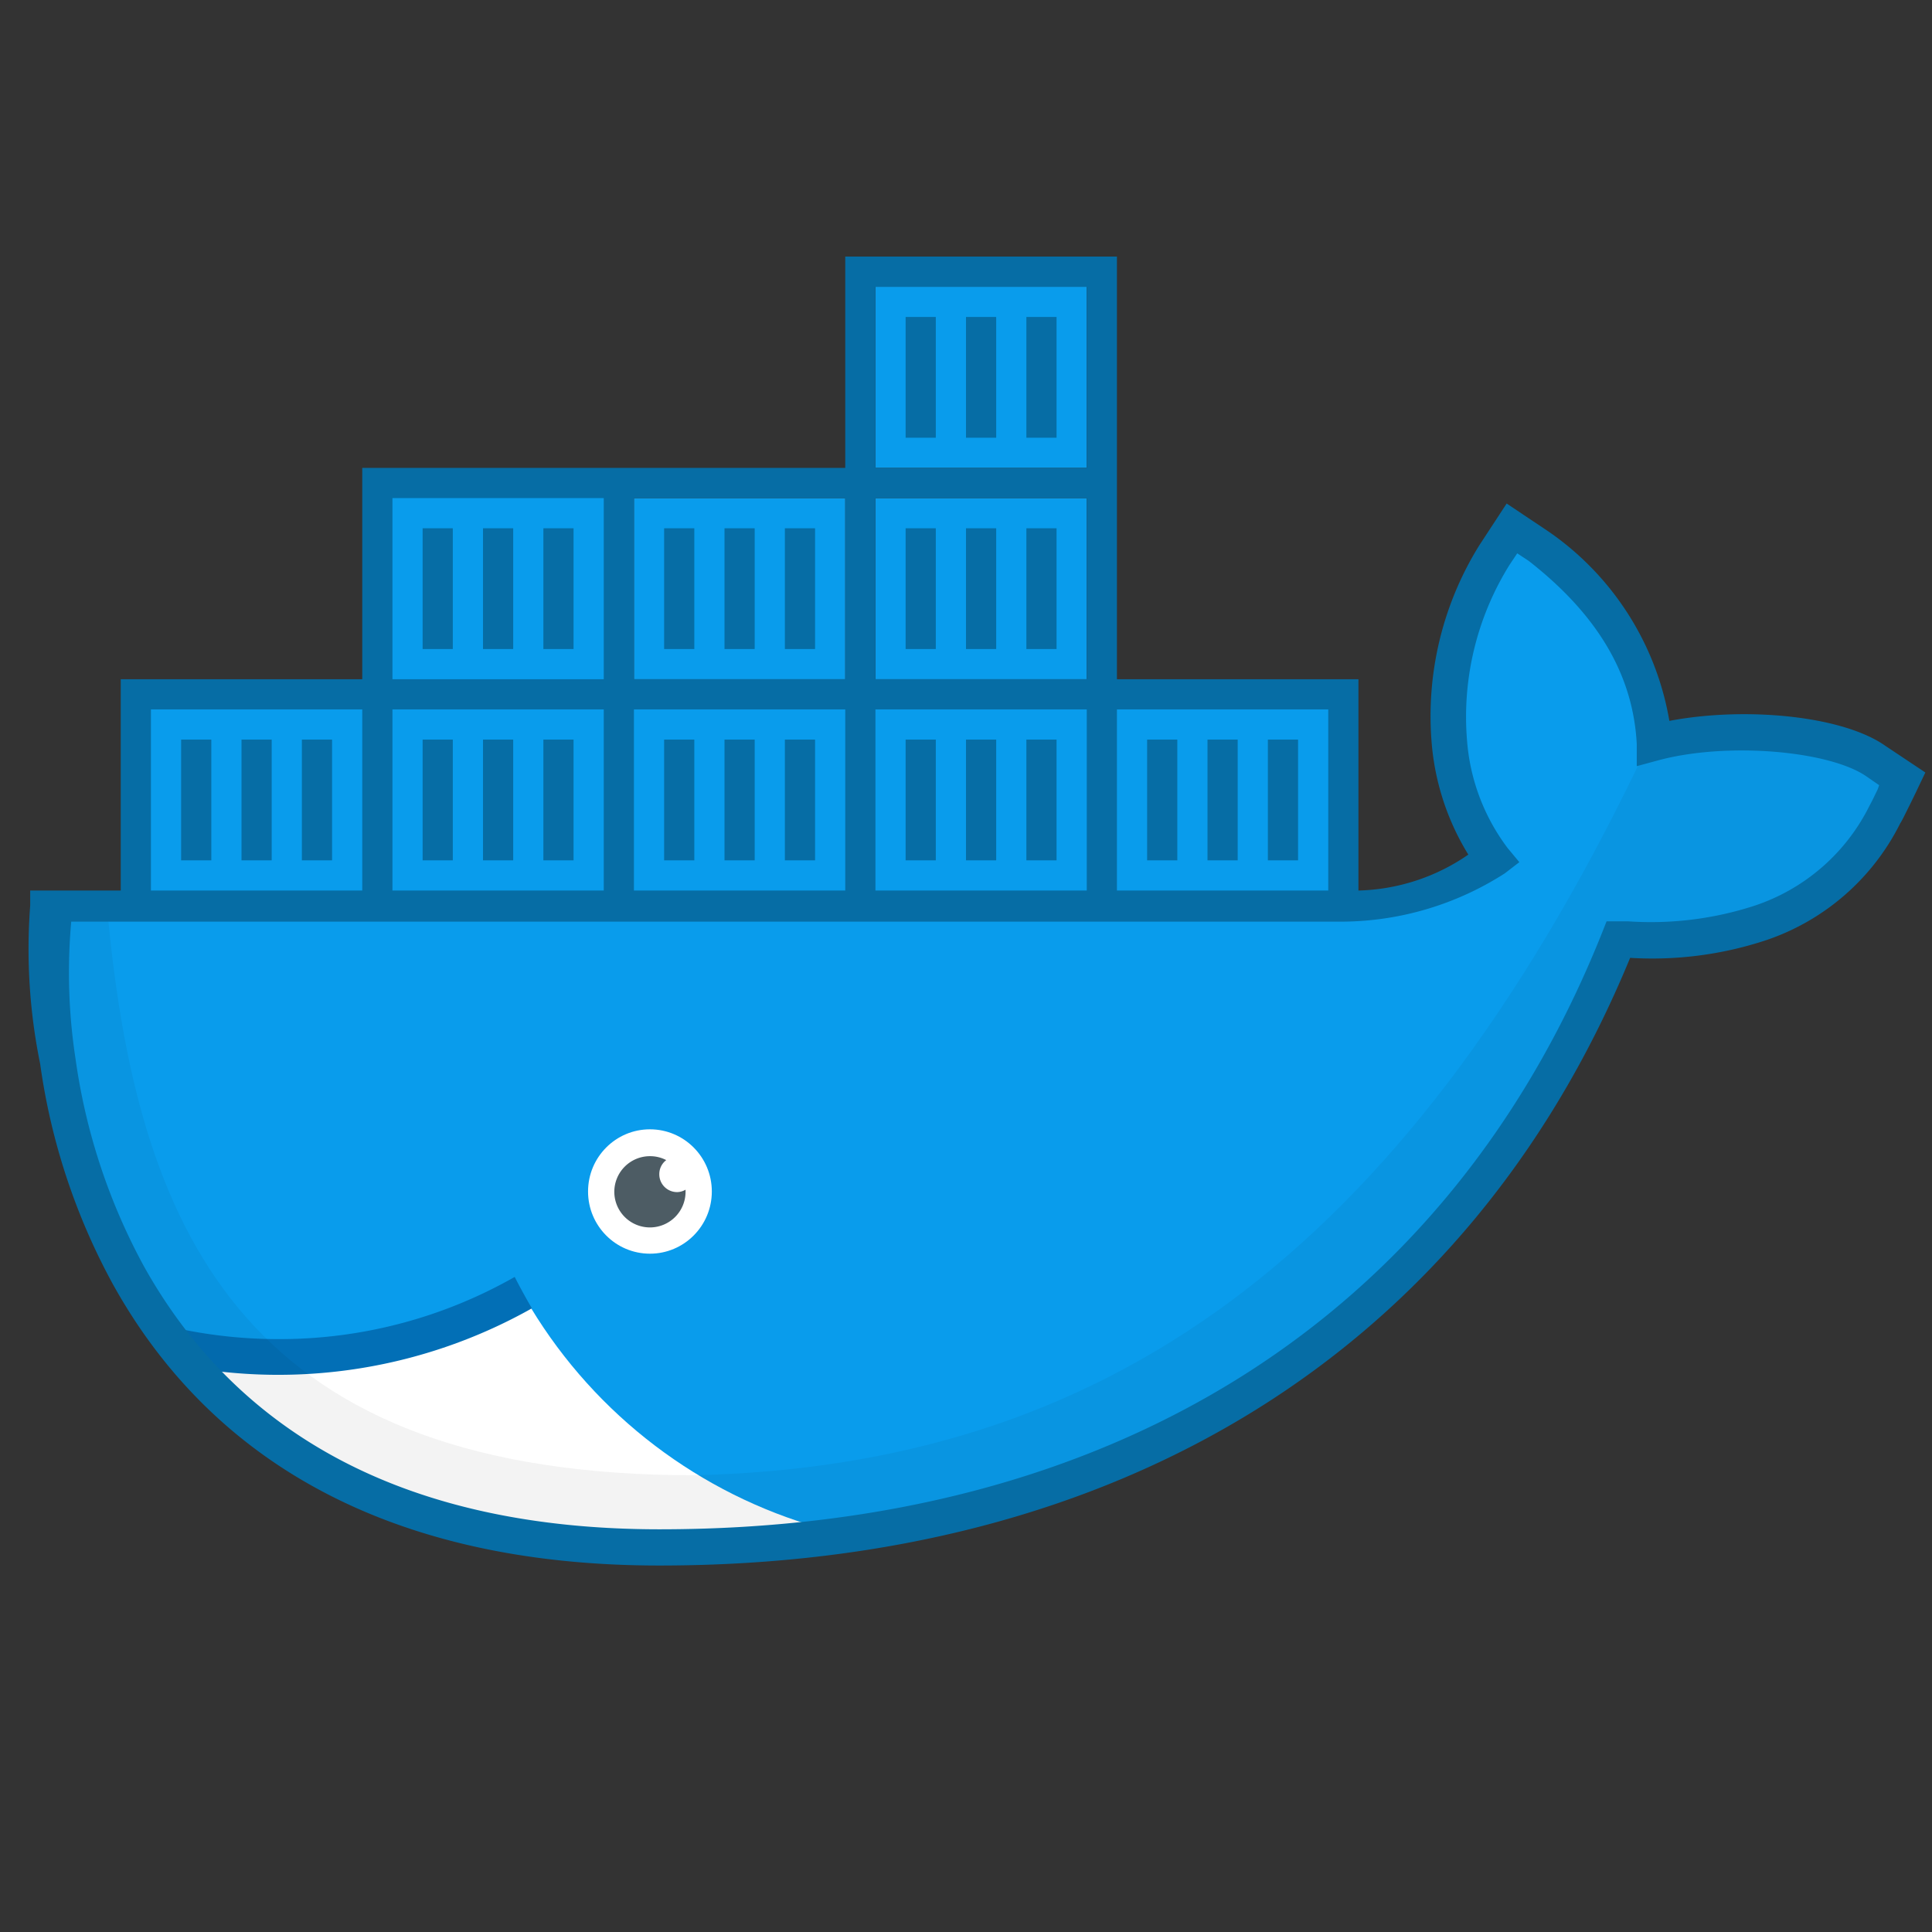 <svg id="Layer_1" data-name="Layer 1" xmlns="http://www.w3.org/2000/svg" xmlns:xlink="http://www.w3.org/1999/xlink" viewBox="0 0 64 64">
  <rect x="0" y="0" width="64" height="64" fill="#333333" stroke="none"/>
  <defs>
    <style>
      .cls-1, .cls-2 {
        fill: none;
      }

      .cls-1 {
        clip-rule: evenodd;
      }

      .cls-3, .cls-4 {
        fill: #099cec;
      }

      .cls-10, .cls-4, .cls-8 {
        fill-rule: evenodd;
      }

      .cls-5 {
        clip-path: url(#clip-path);
      }

      .cls-6 {
        clip-path: url(#clip-path-2);
      }

      .cls-7 {
        fill: #fff;
      }

      .cls-8 {
        fill: #026fb6;
      }

      .cls-9 {
        fill: #4d5c64;
      }

      .cls-10 {
        opacity: 0.05;
      }

      .cls-11 {
        fill: #066da5;
      }
    </style>
    <clipPath id="clip-path">
      <path class="cls-1" d="M17.59,43.33a36.52,36.52,0,0,1-11,1.86c3.6,3,10,8.67,20.59,5.43A16.43,16.43,0,0,1,17.59,43.33Z"/>
    </clipPath>
    <clipPath id="clip-path-2">
      <rect class="cls-2" x="-31.63" y="-14.75" width="120" height="120"/>
    </clipPath>
  </defs>
  <title>logo_docker</title>
  <g>
    <g>
      <rect class="cls-3" x="29" y="16.5" width="7" height="6"/>
      <rect class="cls-3" x="21" y="16.5" width="7" height="6"/>
      <rect class="cls-3" x="29" y="9.5" width="7" height="6"/>
      <path class="cls-4" d="M62.34,25.3C61,24.4,57.53,24,55,24.7c-.14-2.53-1.44-4.66-3.82-6.51l-.88-.59-.59.89a10.14,10.14,0,0,0-1.47,6.22,7.4,7.4,0,0,0,1.47,3.85A9.66,9.66,0,0,1,44.11,30H2c-.75,4.44.53,21.32,20,21.32,14.45,0,26.33-6.5,31.76-20.13,1.79,0,6.51.32,8.82-4.15.06-.08.59-1.18.59-1.18Z"/>
    </g>
    <g class="cls-5">
      <g class="cls-6">
        <rect class="cls-7" x="3.6" y="40.39" width="26.47" height="14.14"/>
      </g>
    </g>
    <path class="cls-8" d="M17.05,42.3a15.74,15.74,0,0,1-7.82,2.06,15.91,15.91,0,0,1-4.16-.55l.84,1.41a17.12,17.12,0,0,0,11.71-1.88C17.42,43,17.23,42.65,17.05,42.3Z"/>
    <ellipse class="cls-7" cx="21.53" cy="39.47" rx="2.05" ry="2.06"/>
    <path class="cls-9" d="M21.84,38.89a.58.58,0,0,1,.23-.46,1.15,1.15,0,0,0-.53-.13,1.18,1.18,0,1,0,1.17,1.18s0,0,0-.07a.57.57,0,0,1-.27.08A.59.59,0,0,1,21.84,38.89Z"/>
    <path class="cls-10" d="M62.17,25.19c-1.32-.89-4.94-1.3-7.36-.6l-.54.76C46.39,41.67,36.53,48.56,23,48.87c-14.7,0-18.38-7.79-19.41-18.36H1.28C1,35,2.12,51.29,21.73,51.29c14.47,0,26.38-6.48,31.88-20.1,1.79,0,6.79,0,9-4.44l.45-.95Z"/>
    <g>
      <rect class="cls-11" x="30" y="10.5" width="1" height="4"/>
      <rect class="cls-11" x="32" y="10.5" width="1" height="4"/>
      <rect class="cls-11" x="34" y="10.5" width="1" height="4"/>
      <rect class="cls-11" x="30" y="17.5" width="1" height="4"/>
      <rect class="cls-11" x="32" y="17.5" width="1" height="4"/>
      <rect class="cls-11" x="34" y="17.5" width="1" height="4"/>
      <rect class="cls-11" x="22" y="17.5" width="1" height="4"/>
      <rect class="cls-11" x="24" y="17.5" width="1" height="4"/>
      <rect class="cls-11" x="26" y="17.5" width="1" height="4"/>
      <path class="cls-11" d="M62.46,24.71c-1.41-1-4.63-1.31-7.16-.83a9.57,9.57,0,0,0-4-6.27l-1.39-.93L49,18.07a10.72,10.72,0,0,0-1.57,6.59,8.36,8.36,0,0,0,1.21,3.65A6.68,6.68,0,0,1,45,29.5v-7H37V8.5H28v7H12v7H4v7H1V30a19,19,0,0,0,.33,5.24,21.34,21.34,0,0,0,2.42,7.32c3.26,5.86,9.19,9.3,18.09,9.3,15.15,0,26.75-7,32.16-20.13a12,12,0,0,0,4.52-.59,7.73,7.73,0,0,0,4.43-3.87c.06-.09.14-.26.32-.62l.2-.41.09-.19.22-.46ZM29,9.5h7v6H29Zm0,7h7v6H29Zm-1,6H21v-6h7m34.2,9.65-.18.37-.1.19A6.56,6.56,0,0,1,58.13,30a11.09,11.09,0,0,1-4.2.52h-.71l-.15.38c-5.15,12.9-16.38,19.76-31.22,19.76-8.48,0-14-3.21-17.07-8.69A20.17,20.17,0,0,1,2.5,35.06a18.8,18.8,0,0,1-.14-4.53H44.25a10.07,10.07,0,0,0,5.6-1.6l.48-.37-.39-.47a6.77,6.77,0,0,1-1.34-3.53A9.52,9.52,0,0,1,50,18.72l.26-.39.38.25c2.28,1.78,3.46,3.77,3.58,6.07l0,.73.7-.19c2.29-.62,5.64-.32,6.88.51l.45.31Z"/>
    </g>
  </g>
  <rect class="cls-3" x="13" y="16.5" width="7" height="6"/>
  <rect class="cls-11" x="14" y="17.5" width="1" height="4"/>
  <rect class="cls-11" x="16" y="17.5" width="1" height="4"/>
  <rect class="cls-11" x="18" y="17.5" width="1" height="4"/>
  <rect class="cls-3" x="29" y="23.5" width="7" height="6"/>
  <rect class="cls-11" x="30" y="24.5" width="1" height="4"/>
  <rect class="cls-11" x="32" y="24.5" width="1" height="4"/>
  <rect class="cls-11" x="34" y="24.5" width="1" height="4"/>
  <rect class="cls-3" x="21" y="23.5" width="7" height="6"/>
  <rect class="cls-11" x="22" y="24.5" width="1" height="4"/>
  <rect class="cls-11" x="24" y="24.5" width="1" height="4"/>
  <rect class="cls-11" x="26" y="24.5" width="1" height="4"/>
  <rect class="cls-3" x="13" y="23.5" width="7" height="6"/>
  <rect class="cls-11" x="14" y="24.5" width="1" height="4"/>
  <rect class="cls-11" x="16" y="24.5" width="1" height="4"/>
  <rect class="cls-11" x="18" y="24.5" width="1" height="4"/>
  <rect class="cls-3" x="5" y="23.5" width="7" height="6"/>
  <rect class="cls-11" x="6" y="24.5" width="1" height="4"/>
  <rect class="cls-11" x="8" y="24.5" width="1" height="4"/>
  <rect class="cls-11" x="10" y="24.5" width="1" height="4"/>
  <rect class="cls-3" x="37" y="23.5" width="7" height="6"/>
  <rect class="cls-11" x="38" y="24.5" width="1" height="4"/>
  <rect class="cls-11" x="40" y="24.5" width="1" height="4"/>
  <rect class="cls-11" x="42" y="24.5" width="1" height="4"/>
</svg>
